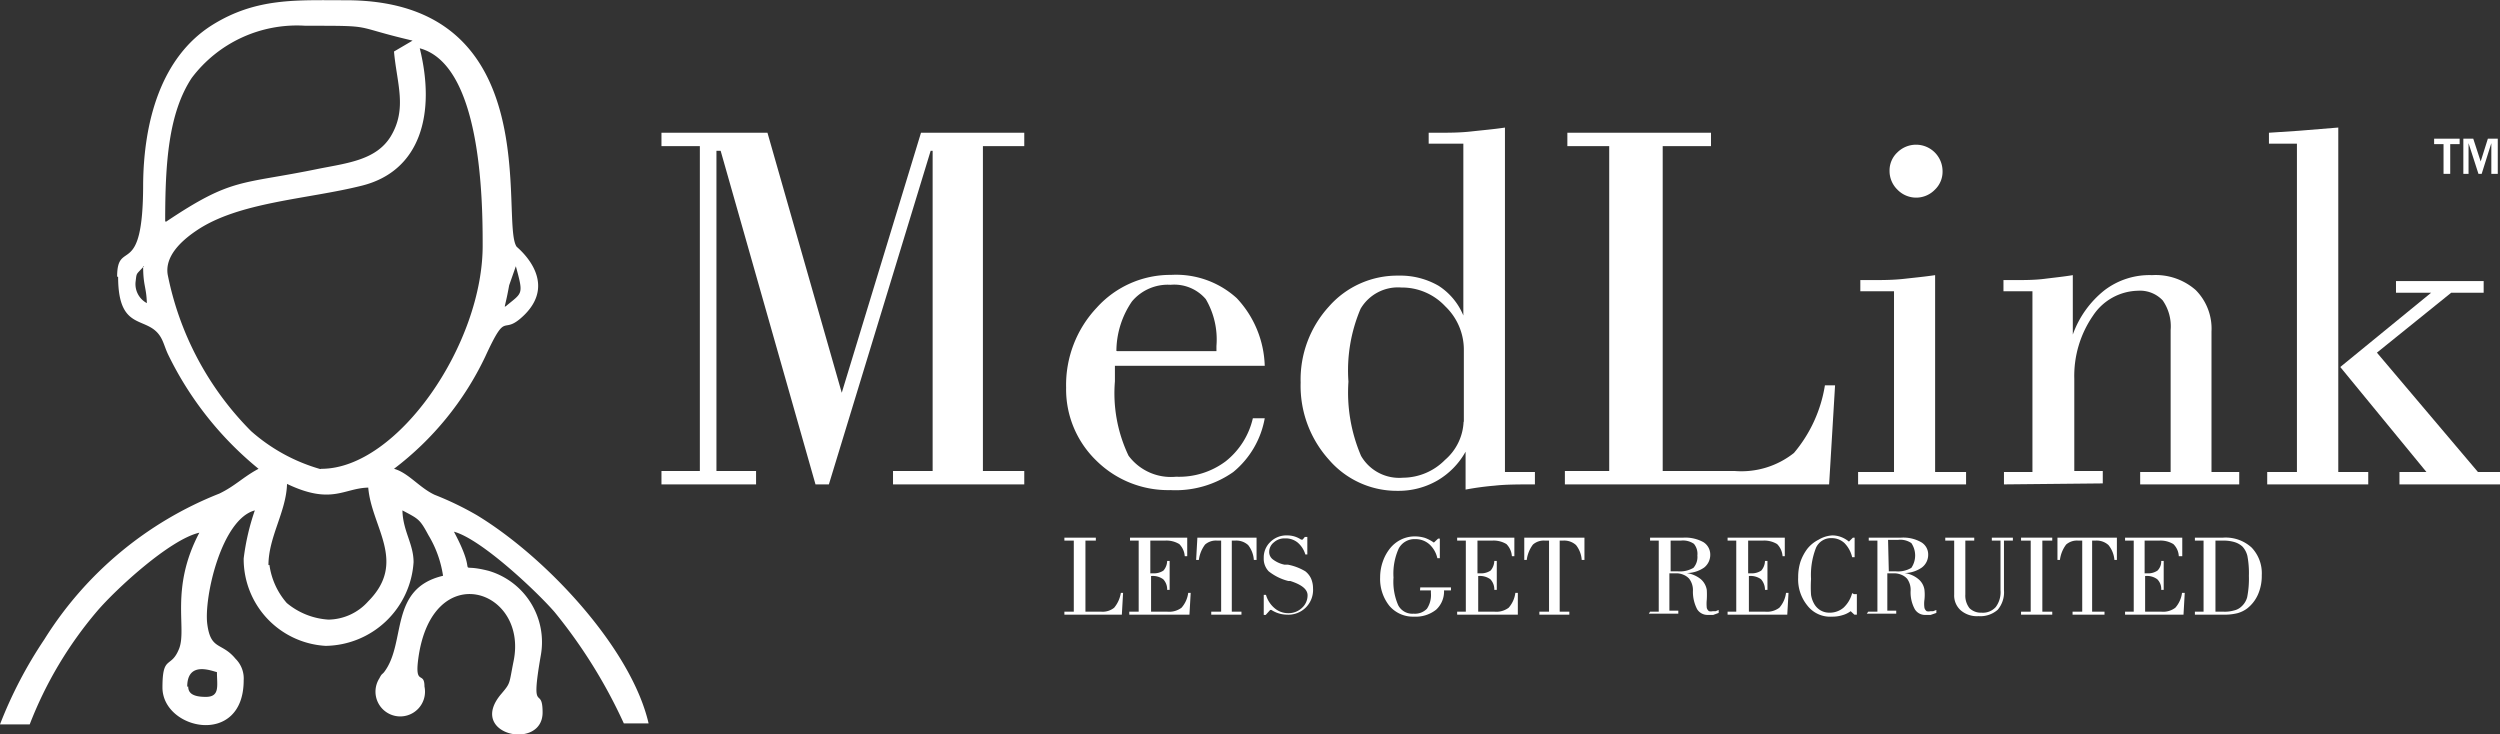 <svg id="Layer_1" data-name="Layer 1" xmlns="http://www.w3.org/2000/svg" viewBox="0 0 100.95 29.65"><rect x="0" y="0" width="100.95" height="29.65" fill="#333333" stroke="none"/><defs><style>.cls-1,.cls-2{fill:#fff;}.cls-2{fill-rule:evenodd;}</style></defs><title>medlink white</title><path class="cls-1" d="M290,430.2v-.12h.38v-2.87H290v-.12h1.27v.12h-.42v2.87h.64a.74.74,0,0,0,.52-.16,1.24,1.24,0,0,0,.27-.6h.09l-.05.88Z" transform="translate(-247.02 -405.38)"/><path class="cls-1" d="M292.62,430.2v-.12H293v-2.87h-.35v-.12h2.31v.75h-.1a.77.77,0,0,0-.22-.49,1,1,0,0,0-.58-.14h-.59v1.32h.1a.69.69,0,0,0,.43-.11.62.62,0,0,0,.15-.39h.1v1.17h-.1a.59.59,0,0,0-.16-.43.72.72,0,0,0-.49-.13h0v1.44h.66a.83.83,0,0,0,.57-.16,1.12,1.12,0,0,0,.27-.6h.1l-.05.88Z" transform="translate(-247.02 -405.38)"/><path class="cls-1" d="M295.93,430.2v-.12h.4v-2.87h-.16a.66.66,0,0,0-.49.16,1.3,1.3,0,0,0-.25.62h-.11l.05-.9h2.39l0,.9h-.11a1.09,1.09,0,0,0-.23-.6.71.71,0,0,0-.53-.18h-.13v2.87h.39v.12Z" transform="translate(-247.02 -405.38)"/><path class="cls-1" d="M298.13,430.21h-.08v-.81h.09a1.09,1.09,0,0,0,.35.54.84.84,0,0,0,.54.2.79.79,0,0,0,.56-.21.68.68,0,0,0,.23-.51c0-.24-.23-.43-.7-.58l-.08,0a2.1,2.1,0,0,1-.79-.39.73.73,0,0,1-.2-.54.86.86,0,0,1,.25-.63A.92.92,0,0,1,299,427a1,1,0,0,1,.56.17l.06,0h0l0,0,.09-.11h.1v.71h-.08a1,1,0,0,0-.32-.49.77.77,0,0,0-.5-.16.64.64,0,0,0-.45.16.49.49,0,0,0-.19.38.37.37,0,0,0,.15.31,1.16,1.16,0,0,0,.46.21l.14,0a2.16,2.16,0,0,1,.71.27.8.8,0,0,1,.23.29,1,1,0,0,1,.08.4,1,1,0,0,1-.29.77,1,1,0,0,1-.77.29,1.16,1.16,0,0,1-.62-.19l-.05,0h0s0,0,0,0Z" transform="translate(-247.02 -405.38)"/><path class="cls-1" d="M304.37,429.1h1.24v.12h-.28a1,1,0,0,1-.32.78,1.32,1.32,0,0,1-.89.28,1.25,1.25,0,0,1-1-.44,1.74,1.74,0,0,1-.37-1.15,1.91,1.91,0,0,1,.11-.64,1.78,1.78,0,0,1,.3-.54,1.31,1.31,0,0,1,.45-.35,1.25,1.25,0,0,1,.54-.12,1.4,1.4,0,0,1,.41.06,1.55,1.55,0,0,1,.36.19l.17-.16h.07v.79h-.1a1.07,1.07,0,0,0-.32-.56.84.84,0,0,0-.57-.21.72.72,0,0,0-.67.38,2.46,2.46,0,0,0-.21,1.17,2.37,2.37,0,0,0,.19,1.12.64.64,0,0,0,.62.34.67.67,0,0,0,.54-.2,1,1,0,0,0,.16-.64v-.1h-.44Z" transform="translate(-247.02 -405.38)"/><path class="cls-1" d="M305.86,430.2v-.12h.35v-2.87h-.35v-.12h2.31v.75h-.1a.77.77,0,0,0-.22-.49,1,1,0,0,0-.58-.14h-.59v1.32h.1a.69.69,0,0,0,.43-.11.62.62,0,0,0,.15-.39h.1v1.17h-.1a.59.59,0,0,0-.16-.43.72.72,0,0,0-.49-.13h0v1.44h.66a.83.83,0,0,0,.57-.16,1.12,1.12,0,0,0,.27-.6h.1l0,.88Z" transform="translate(-247.02 -405.38)"/><path class="cls-1" d="M309.18,430.2v-.12h.39v-2.87h-.16a.66.66,0,0,0-.49.16,1.3,1.3,0,0,0-.25.62h-.1l0-.9H311l0,.9h-.11a1.09,1.09,0,0,0-.23-.6.71.71,0,0,0-.53-.18H310v2.87h.39v.12Z" transform="translate(-247.02 -405.38)"/><path class="cls-1" d="M313.65,430.08H314v-2.87h-.35v-.12H315a1.51,1.51,0,0,1,.8.18.59.59,0,0,1,.28.51.65.65,0,0,1-.25.52,1.26,1.26,0,0,1-.7.22v0a1.19,1.19,0,0,1,.56.24.73.73,0,0,1,.25.44,3.38,3.38,0,0,1,0,.39,1.62,1.62,0,0,0,0,.34.25.25,0,0,0,.09.13.33.33,0,0,0,.15,0h.12l.12-.05v.12l-.22.08-.21,0a.49.49,0,0,1-.44-.23,1.53,1.53,0,0,1-.17-.73v0a.76.76,0,0,0-.15-.5.63.63,0,0,0-.23-.16.72.72,0,0,0-.29-.06h-.28v1.51h.36v.12h-1.19Zm.83-1.63h.28a1.08,1.08,0,0,0,.64-.14.66.66,0,0,0,.16-.5.63.63,0,0,0-.14-.47.77.77,0,0,0-.53-.13h-.41Z" transform="translate(-247.02 -405.38)"/><path class="cls-1" d="M316.78,430.2v-.12h.35v-2.87h-.35v-.12h2.31v.75H319a.77.77,0,0,0-.22-.49,1,1,0,0,0-.58-.14h-.59v1.32h.1a.69.69,0,0,0,.43-.11.62.62,0,0,0,.15-.39h.1v1.17h-.1a.64.64,0,0,0-.16-.43.72.72,0,0,0-.49-.13h0v1.44h.66a.83.83,0,0,0,.57-.16,1.12,1.12,0,0,0,.27-.6h.1l-.05.88Z" transform="translate(-247.02 -405.38)"/><path class="cls-1" d="M321.88,429.37H322v.83h-.1l-.15-.14a1,1,0,0,1-.33.16,1.33,1.33,0,0,1-.42.06,1.16,1.16,0,0,1-1-.45,1.67,1.67,0,0,1-.37-1.13,2.08,2.08,0,0,1,.09-.63,1.92,1.92,0,0,1,.28-.53,1.37,1.37,0,0,1,.46-.37A1.2,1.2,0,0,1,321,427a1,1,0,0,1,.35.06,1.12,1.12,0,0,1,.33.19l.16-.16h.07v.79h-.1a1.2,1.2,0,0,0-.31-.57.75.75,0,0,0-.52-.2.66.66,0,0,0-.63.39,3,3,0,0,0-.2,1.26,4.9,4.9,0,0,0,0,.64,1.06,1.06,0,0,0,.13.37.72.72,0,0,0,.26.26.7.7,0,0,0,.35.09.86.86,0,0,0,.57-.2,1.23,1.23,0,0,0,.35-.59" transform="translate(-247.02 -405.38)"/><path class="cls-1" d="M322.46,430.08h.37v-2.87h-.35v-.12h1.31a1.46,1.46,0,0,1,.8.18.57.57,0,0,1,.29.51.64.64,0,0,1-.26.52,1.26,1.26,0,0,1-.69.22v0a1.11,1.11,0,0,1,.55.24.69.69,0,0,1,.25.44,1.85,1.85,0,0,1,0,.39,1.14,1.14,0,0,0,0,.34.25.25,0,0,0,.09.13.28.28,0,0,0,.15,0h.11l.13-.05v.12l-.23.08-.2,0a.48.48,0,0,1-.44-.23,1.42,1.42,0,0,1-.17-.73v0a.76.76,0,0,0-.14-.5.63.63,0,0,0-.23-.16.77.77,0,0,0-.3-.06h-.27v1.51h.36v.12h-1.19Zm.83-1.63h.27a1.06,1.06,0,0,0,.64-.14.89.89,0,0,0,0-1,.79.79,0,0,0-.54-.13h-.4Z" transform="translate(-247.02 -405.38)"/><path class="cls-1" d="M325.93,429.41v-2.2h-.36v-.12h1.17v.12h-.36v2.18a.82.82,0,0,0,.17.55.66.66,0,0,0,.49.18.69.69,0,0,0,.57-.23,1,1,0,0,0,.19-.68v-2h-.35v-.12h.85v.12h-.36v2a1.09,1.09,0,0,1-.25.79,1.06,1.06,0,0,1-.78.26,1,1,0,0,1-.71-.23.8.8,0,0,1-.27-.64" transform="translate(-247.02 -405.38)"/><polygon class="cls-1" points="81.61 24.82 81.61 24.7 82 24.7 82 21.83 81.61 21.83 81.61 21.71 82.87 21.71 82.87 21.83 82.47 21.83 82.47 24.7 82.87 24.7 82.87 24.82 81.61 24.82"/><path class="cls-1" d="M330.71,430.2v-.12h.39v-2.87h-.16a.66.66,0,0,0-.49.16,1.3,1.3,0,0,0-.25.62h-.1l0-.9h2.4l0,.9h-.1a1.09,1.09,0,0,0-.24-.6.71.71,0,0,0-.53-.18h-.13v2.87H332v.12Z" transform="translate(-247.02 -405.38)"/><path class="cls-1" d="M332.83,430.2v-.12h.35v-2.87h-.35v-.12h2.31v.75H335a.73.73,0,0,0-.22-.49,1,1,0,0,0-.58-.14h-.58v1.32h.09a.67.67,0,0,0,.43-.11.52.52,0,0,0,.15-.39h.1v1.17h-.1a.55.55,0,0,0-.16-.43.7.7,0,0,0-.49-.13h0v1.44h.66a.81.81,0,0,0,.56-.16,1.12,1.12,0,0,0,.27-.6h.11l-.05.88Z" transform="translate(-247.02 -405.38)"/><path class="cls-1" d="M336,430.08v-2.87h-.35v-.12h1.14a1.55,1.55,0,0,1,1.15.4,1.5,1.5,0,0,1,.41,1.12,1.86,1.86,0,0,1-.15.77,1.46,1.46,0,0,1-.44.57,1.18,1.18,0,0,1-.39.19,2.09,2.09,0,0,1-.53.06h-1.19v-.12Zm.48-2.87v2.87h.33a1.34,1.34,0,0,0,.42-.05.62.62,0,0,0,.29-.15.78.78,0,0,0,.24-.38,3.86,3.86,0,0,0,.07-.87,3.73,3.73,0,0,0-.06-.8.86.86,0,0,0-.2-.38.83.83,0,0,0-.32-.18,1.56,1.56,0,0,0-.48-.06Z" transform="translate(-247.02 -405.38)"/><polygon class="cls-1" points="26.71 19.56 26.71 19.02 28.26 19.02 28.26 5.9 26.71 5.9 26.71 5.36 30.99 5.36 33.99 15.86 37.19 5.36 41.36 5.36 41.36 5.9 39.69 5.9 39.69 19.02 41.36 19.02 41.36 19.56 36.06 19.56 36.06 19.02 37.66 19.02 37.66 6.09 37.58 6.09 33.47 19.56 32.93 19.56 29.1 6.09 28.93 6.09 28.93 19.02 30.53 19.02 30.53 19.56 26.71 19.56"/><path class="cls-1" d="M292.14,419.56h4v-.21a3.22,3.22,0,0,0-.43-1.89,1.67,1.67,0,0,0-1.42-.58,1.89,1.89,0,0,0-1.56.67,3.57,3.57,0,0,0-.63,2m-.06.6v.63a5.86,5.86,0,0,0,.55,3,2.13,2.13,0,0,0,1.92.85,3.14,3.14,0,0,0,2-.62,3.1,3.1,0,0,0,1.1-1.74h.48a3.63,3.63,0,0,1-1.27,2.17,4.05,4.05,0,0,1-2.54.73,4.12,4.12,0,0,1-3-1.2,4,4,0,0,1-1.21-2.94,4.55,4.55,0,0,1,1.24-3.23,4,4,0,0,1,3-1.32,3.64,3.64,0,0,1,2.65.94,4.16,4.16,0,0,1,1.13,2.73Z" transform="translate(-247.02 -405.38)"/><path class="cls-1" d="M307.79,410.53v13.91H309v.5c-.64,0-1.18,0-1.62.05a11.28,11.28,0,0,0-1.18.16v-1.53a3.08,3.08,0,0,1-1.15,1.17,3.13,3.13,0,0,1-1.58.41,3.62,3.62,0,0,1-2.79-1.26,4.45,4.45,0,0,1-1.14-3.11,4.37,4.37,0,0,1,1.14-3.07,3.67,3.67,0,0,1,2.81-1.25,3.09,3.09,0,0,1,1.62.41,2.61,2.61,0,0,1,1,1.2v-6.94h-1.4v-.44h.35c.45,0,.9,0,1.35-.05s.92-.09,1.39-.16m-1.67,11.88v-2.89a2.42,2.42,0,0,0-.75-1.77,2.39,2.39,0,0,0-1.77-.76,1.75,1.75,0,0,0-1.65.86,6.35,6.35,0,0,0-.49,2.94,6.5,6.5,0,0,0,.51,3,1.78,1.78,0,0,0,1.69.88,2.4,2.4,0,0,0,1.7-.72A2.15,2.15,0,0,0,306.12,422.41Z" transform="translate(-247.02 -405.38)"/><path class="cls-1" d="M310.21,424.94v-.54H312V411.28h-1.69v-.54h5.8v.54h-1.95V424.4h2.92a3.41,3.41,0,0,0,2.38-.73,5.6,5.6,0,0,0,1.25-2.73h.41l-.24,4Z" transform="translate(-247.02 -405.38)"/><path class="cls-1" d="M322.05,424.94v-.5h1.45v-7.3h-1.36v-.45h.41c.45,0,.9,0,1.35-.05s.86-.09,1.26-.15v7.95h1.25v.5Zm1.27-12.66a1,1,0,0,1,.32-.75,1.07,1.07,0,0,1,1.82.75,1,1,0,0,1-.31.76,1.05,1.05,0,0,1-1.51,0A1.05,1.05,0,0,1,323.32,412.28Z" transform="translate(-247.02 -405.38)"/><path class="cls-1" d="M327.94,424.94v-.5h1.15v-7.3h-1.17v-.45h.39c.44,0,.86,0,1.26-.05s.79-.09,1.15-.15v2.4A4,4,0,0,1,332,417.1a3,3,0,0,1,1.92-.61,2.45,2.45,0,0,1,1.76.6,2.21,2.21,0,0,1,.64,1.68v5.67h1.12v.5h-4v-.5h1.23v-5.73a1.83,1.83,0,0,0-.32-1.2,1.26,1.26,0,0,0-1-.39,2.23,2.23,0,0,0-1.81,1,4.28,4.28,0,0,0-.76,2.55v3.73h1.15v.5Z" transform="translate(-247.02 -405.38)"/><path class="cls-1" d="M339.77,424.44V411.18h-1.13v-.44l1.21-.08,1.59-.13v13.91h1.21v.5h-4.08v-.5Zm1.75-4.24,3.67-3h-1.42v-.47h3.54v.47H346L343,419.62l4.08,4.82H348v.5h-4.09v-.5H345Z" transform="translate(-247.02 -405.38)"/><path class="cls-2" d="M251.79,416.56c0,2.35,1.28,1.47,1.78,2.55.09.19.14.39.26.63a13.63,13.63,0,0,0,3.63,4.57c-.62.33-.94.69-1.58,1a14.69,14.69,0,0,0-7.07,5.89,17.48,17.48,0,0,0-1.79,3.43h1.2a15.87,15.87,0,0,1,2.72-4.57c.76-.89,2.94-2.9,4.13-3.17-1.2,2.27-.49,3.87-.82,4.69s-.67.22-.67,1.56c0,1.72,3.28,2.42,3.28-.29a1.12,1.12,0,0,0-.33-.87c-.56-.68-1-.33-1.14-1.4s.57-4.23,1.92-4.59a9.41,9.41,0,0,0-.45,1.94,3.51,3.51,0,0,0,3.31,3.53,3.61,3.61,0,0,0,3.55-3.38c0-.74-.43-1.25-.45-2.09.66.35.7.35,1.05,1a4.43,4.43,0,0,1,.59,1.64c-2.2.52-1.47,2.7-2.38,3.89-.08.1-.09.05-.19.25a1,1,0,1,0,1.82.33c0-.64-.4,0-.25-1.12.55-4.11,4.44-2.82,3.85.09-.19.94-.11.87-.49,1.32-1.43,1.66,1.66,2.33,1.66.76,0-1.15-.51.2-.07-2.32a3,3,0,0,0-2.11-3.4c-1.49-.38-.31.46-1.4-1.58,1.09.29,3.32,2.39,4.06,3.24a20.73,20.73,0,0,1,2.8,4.5h1c-.69-3-4.1-6.69-6.94-8.41a12.59,12.59,0,0,0-1.7-.82c-.62-.29-1.06-.89-1.64-1.05a12.31,12.31,0,0,0,3.68-4.52c.92-2,.64-.77,1.58-1.69,1.41-1.39-.28-2.72-.31-2.76-.68-1,1.29-9.95-6.89-9.95-2,0-3.62-.11-5.4,1-2.07,1.3-2.77,3.9-2.79,6.44,0,3.9-1.05,2.15-1.05,3.72m1.94-2.23c0-2.35.13-4.36,1.07-5.79a5.32,5.32,0,0,1,4.59-2.11c2.92,0,1.77,0,4.33.6l-.75.44c.11,1.28.55,2.31-.14,3.44-.58.93-1.7,1.06-2.88,1.29C256.72,412.85,256.43,412.52,253.73,414.33Zm6.26,10a7.2,7.2,0,0,1-2.79-1.53,12.36,12.36,0,0,1-3.37-6.33c-.11-.73.53-1.34,1.15-1.76,1.71-1.17,4.49-1.27,6.68-1.82,2.39-.59,3-2.92,2.35-5.55,2.46.66,2.54,6,2.54,7.9C266.55,419.24,263.08,424.31,260,424.31Zm-7.15-8.19c0,.79.13.83.15,1.49a.87.87,0,0,1-.45-.9C252.54,416.37,252.52,416.48,252.84,416.12Zm14.6,1.63c.08-.35.1-.42.18-.86l.27-.77C268.17,417.31,268.12,417.18,267.44,417.75Zm-9.54,10.44c0-1.14.72-2.16.75-3.28,1.8.86,2.29.17,3.28.15.13,1.6,1.58,3,0,4.59a2.19,2.19,0,0,1-1.61.74,2.91,2.91,0,0,1-1.68-.67A2.94,2.94,0,0,1,257.9,428.19Zm-3.28,4.91c0-1.06,1-.63,1.2-.59,0,.55.13,1-.45,1S254.62,433.33,254.62,433.1Z" transform="translate(-247.02 -405.38)"/><polygon class="cls-1" points="98.94 7.02 98.67 7.02 98.67 5.82 98.29 5.82 98.29 5.6 99.32 5.6 99.32 5.82 98.94 5.82 98.94 7.02"/><polygon class="cls-1" points="100.86 7.02 100.6 7.02 100.6 5.78 100.21 7.02 100.08 7.02 99.68 5.78 99.68 7.02 99.47 7.02 99.47 5.6 99.87 5.6 100.17 6.52 100.46 5.6 100.86 5.6 100.86 7.02"/></svg>